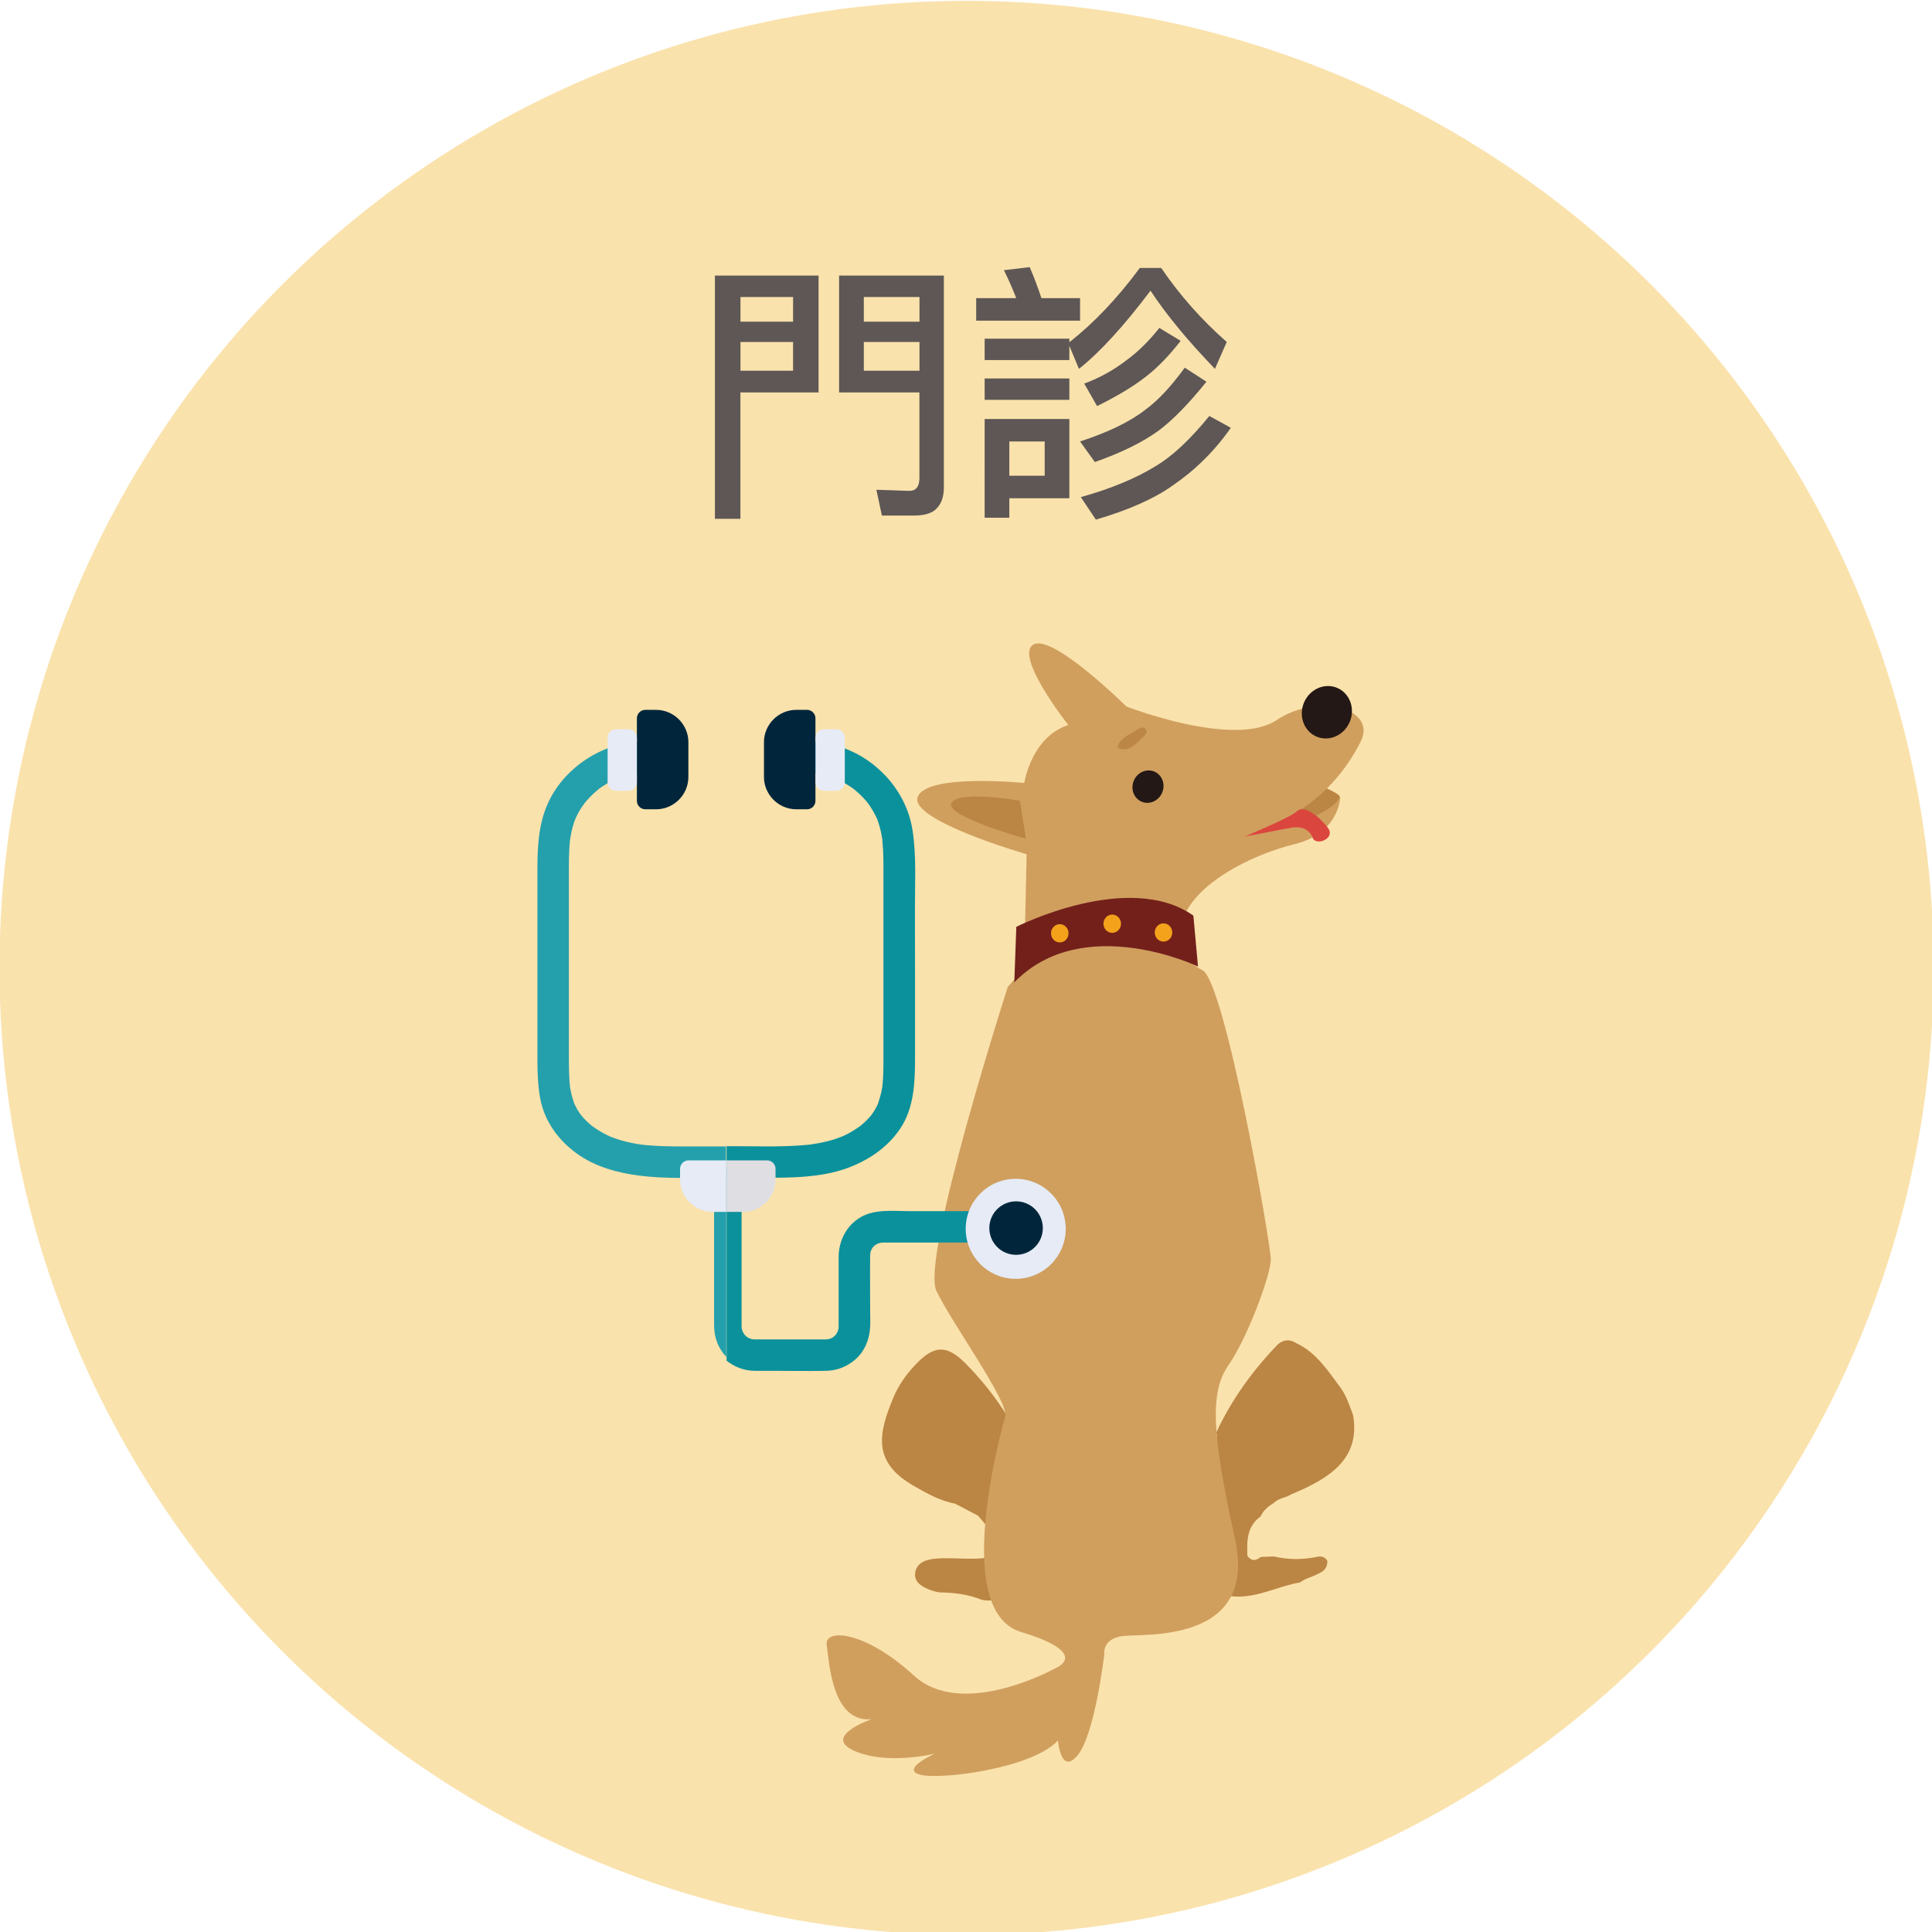 <?xml version="1.0" encoding="utf-8"?>
<svg version="1.1" xmlns="http://www.w3.org/2000/svg" xmlns:xlink="http://www.w3.org/1999/xlink" x="0px" y="0px" width="145" height="145"
	 viewBox="0 0 260 260" style="enable-background:new 0 0 260 260;" xml:space="preserve">
<style type="text/css">
	.st0{fill:#FAE2AC;}
	.st1{fill:#5E5756;}
	.st2{fill:#BB8544;}
	.st3{fill:#D09F5E;}
	.st4{fill:#231815;}
	.st5{fill:#DA463D;}
	.st6{fill:#BC8746;}
	.st7{fill:#73201B;}
	.st8{fill:#F4A11C;}
	.st9{fill:#24A0AC;}
	.st10{fill:#0B919C;}
	.st11{fill:#01263C;}
	.st12{fill:#E6EBF6;}
	.st13{fill:#DFDEE3;}
</style>
<g>
	<circle class="st0" cx="130.08" cy="130.26" r="130.15"/>
	<g>
		<path class="st1" d="M110.16,52.81H99.64v17.01h-3.43V37.09h13.95V52.81z M106.73,43.29v-3.32h-7.08v3.32H106.73z M106.73,49.89
			v-3.87h-7.08v3.87H106.73z M127.02,37.09v28.52c0,1.29-0.37,2.25-1.03,2.88c-0.59,0.59-1.59,0.89-2.99,0.89h-4.32l-0.74-3.47
			l4.46,0.15c0.85,0,1.29-0.55,1.33-1.59V52.81h-10.81V37.09h1.59H127.02z M123.74,43.29v-3.32h-7.49v3.32H123.74z M123.74,46.02
			h-7.49v3.87h7.49V46.02z"/>
		<path class="st1" d="M140.15,40.12h5.2v3.03h-13.98v-3.03h5.39c-0.52-1.33-1.07-2.58-1.66-3.76l3.47-0.41
			C139.12,37.2,139.63,38.57,140.15,40.12z M143.91,45.58v0.48c3.28-2.58,6.46-5.9,9.48-10h2.88c2.51,3.69,5.46,7.01,8.82,9.96
			l-1.59,3.62c-3.62-3.76-6.53-7.27-8.67-10.52c-3.62,4.8-6.83,8.3-9.63,10.52l-1.29-3.1v1.92h-11.4v-2.88H143.91z M143.91,50.93
			v2.88h-11.4v-2.88H143.91z M143.91,67.05h-8.08v2.62h-3.32V56.39h11.4V67.05z M140.59,64.02v-4.61h-4.76v4.61H140.59z
			 M162.36,51.37c-2.44,3.03-4.58,5.2-6.46,6.6c-2.14,1.55-4.98,2.95-8.56,4.21l-1.99-2.77c3.84-1.25,6.79-2.69,8.85-4.32
			c1.62-1.18,3.39-3.06,5.24-5.61L162.36,51.37z M165.64,57.57c-2.21,3.17-4.87,5.76-7.9,7.82c-2.44,1.73-5.87,3.25-10.26,4.54
			l-2.03-3.03c4.1-1.14,7.45-2.55,10.07-4.17c2.25-1.33,4.65-3.58,7.23-6.75L165.64,57.57z M158.89,45.87
			c-1.62,2.07-3.17,3.65-4.61,4.76c-1.73,1.37-3.95,2.69-6.64,4.02l-1.73-3.03c2.03-0.74,3.98-1.81,5.83-3.25
			c1.44-1.07,2.88-2.47,4.28-4.24L158.89,45.87z"/>
	</g>
	<g>
		<g>
			<path class="st2" d="M135.76,190.92c0.67,0.78,0.74,1.64,0.56,2.65c-0.86,4.75-0.6,9.55-0.69,14.34
				c-0.05,2.71,1.3,4.58,2.87,6.77c-1.57,0.08-2.82,0.15-4.07,0.21c-0.69,0.62-1.49,0.55-2.31,0.4c-1.8-0.72-3.69-0.97-5.63-0.99
				c-0.49-0.06-0.96-0.19-1.41-0.37c-1.05-0.42-2.09-1.02-1.92-2.27c0.19-1.36,1.45-1.77,2.63-1.89c2.7-0.26,5.43,0.34,8.12-0.35
				c0.3-0.59,0.16-1.18-0.02-1.77c-0.53-0.72-0.49-1.71-1.16-2.37c-0.37-0.43-0.74-0.87-1.1-1.3c-1.03-0.53-2.05-1.09-3.09-1.62
				c-2.05-0.38-3.85-1.4-5.61-2.42c-5.54-3.19-4.74-6.98-2.69-11.89c0.66-1.57,1.68-3.06,2.93-4.37c2.47-2.61,4.15-2.79,6.68-0.28
				C132.12,185.68,134.1,188.17,135.76,190.92z"/>
			<path class="st2" d="M174.98,212.95c-2.98,0.5-5.72,2.08-8.84,1.9c-0.67-0.06-1.34-0.13-2.24-0.21c2.38-2.97,2.61-5.85,1.21-9.24
				c-1.22-2.97-1.64-6.26-2.45-9.4c-0.34-1.32,1.5-1.89,1.02-3.22c2.08-4.46,4.92-8.38,8.34-11.91c0.78-0.61,1.59-0.66,2.42-0.12
				c2.74,1.29,4.29,3.76,6.01,6.06c0.77,1.12,1.19,2.4,1.65,3.66c0.97,5.82-3.09,8.46-8.31,10.62c-0.75,0.48-1.72,0.52-2.38,1.17
				c-0.74,0.46-1.4,1-1.77,1.82l0,0c-1.87,1.35-1.85,3.32-1.77,5.32c0.55,0.71,1.15,0.67,1.79,0.13c0.59-0.02,1.18-0.05,1.77-0.07
				c1.98,0.47,3.95,0.45,5.93,0.03c0.53-0.08,0.97,0.06,1.26,0.54c0.06,0.94-0.47,1.46-1.28,1.78
				C176.59,212.24,175.68,212.38,174.98,212.95z"/>
			<path class="st2" d="M179.47,108.85c0,0,0.92-1.06,0.84-1.61c-0.09-0.59-3.35-1.78-3.35-1.78l-3.98,4.26l4.61,1.05L179.47,108.85
				z"/>
			<path class="st3" d="M135.62,132.82c0,0-11.74,36.46-9.6,40.91s9.78,14.94,9.25,16.9s-7.29,26.15,2.13,28.99
				c9.43,2.85,4.8,4.8,4.8,4.8s-12.63,7.11-19.21,1.07c-6.58-6.05-12.09-6.4-11.74-4.09s0.71,10.49,6.05,9.96
				c0,0-6.76,2.31-2.31,4.27s10.85,0.36,10.85,0.36s-4.8,2.13-1.96,2.85c2.85,0.71,15.12-0.89,18.5-4.62c0,0,0.36,4.8,2.67,1.96
				s3.56-13.52,3.56-13.52s-0.36-2.13,2.49-2.49s18.26,1.08,15.09-13.15c-3.17-14.24-3.35-19.75-0.86-23.31
				c2.49-3.56,5.69-12.09,5.69-14.23s-6.23-37.71-9.25-38.95C158.74,129.26,149.67,116.46,135.62,132.82z"/>
			<g>
				<path class="st3" d="M137.93,125.17l0.23-10.21c0,0-15.96-4.6-14.65-7.75s14.33-1.84,14.33-1.84s0.94-6.19,5.93-7.8
					c0,0-7.26-9.19-4.74-10.81c2.52-1.62,12.56,8.32,12.56,8.32s14.5,5.63,20.19,1.84c5.69-3.79,13.58-1.53,11.34,2.88
					s-6.37,9.77-15.72,12.81c0,0,11.31-2,12.96-5.39c0,0-0.01,4.86-6.13,6.38c-6.13,1.52-13.69,5.47-15.13,10.41
					c0,0-4.75,1.93-13.78,2.85C138.79,127.52,137.93,125.17,137.93,125.17z"/>
				<path class="st2" d="M137.26,107.76c0,0-8.33-1.47-9.22,0.32c-0.9,1.78,10.02,4.79,10.02,4.79L137.26,107.76z"/>
				
					<ellipse transform="matrix(0.385 -0.923 0.923 0.385 21.369 223.736)" class="st4" cx="178.53" cy="95.84" rx="3.56" ry="3.34"/>
				
					<ellipse transform="matrix(0.385 -0.923 0.923 0.385 -2.666 207.68)" class="st4" cx="154.46" cy="105.84" rx="2.2" ry="2.07"/>
			</g>
			<path class="st5" d="M167.4,112.62c0,0,6.36-1.26,6.72-1.28c1.12-0.08,2.12,0.28,2.54,1.42c0.42,1.13,3.12,0.11,2.05-1.34
				c-1.07-1.45-3.2-3.19-4.16-2.25C173.72,109.99,167.4,112.62,167.4,112.62z"/>
			<path class="st6" d="M153.31,99.69c-0.68,0.67-1.36,1.25-2.36,1.15c-0.27-0.03-0.64-0.19-0.5-0.52c0.35-0.81,1.06-1.28,1.84-1.64
				c0.05-0.02,0.09-0.06,0.14-0.09c0.55-0.36,1.32-1.03,1.76-0.46C154.68,98.78,153.62,99.19,153.31,99.69z"/>
			<path class="st7" d="M136.5,132.2l0.27-7.47c0,0,15.12-7.65,23.83-1.51l0.62,6.85C161.23,130.06,145.75,122.68,136.5,132.2z"/>
			<ellipse class="st8" cx="142.62" cy="125.6" rx="1.18" ry="1.23"/>
			<ellipse class="st8" cx="149.68" cy="124.31" rx="1.18" ry="1.23"/>
			<ellipse class="st8" cx="156.58" cy="125.49" rx="1.18" ry="1.23"/>
		</g>
		<g>
			<path class="st9" d="M97.74,157.57c-0.93,0.24-1.64,1.03-1.64,2.05v17.7c0,0.67-0.02,1.33,0.07,2c0.17,1.27,0.74,2.4,1.57,3.28
				V157.57z"/>
			<path class="st10" d="M138.81,165.11c-0.05-1.15-0.93-2.12-2.12-2.12h-14.2c-2.16,0-4.7-0.32-6.64,0.8
				c-1.93,1.1-2.99,3.19-2.99,5.38v9.15c0,0.07,0,0.14,0,0.21c0,0.08-0.01,0.16-0.01,0.23c-0.03,0.11-0.05,0.22-0.08,0.33
				c-0.01,0.03-0.02,0.07-0.04,0.1c-0.04,0.08-0.08,0.16-0.12,0.23c-0.02,0.04-0.1,0.15-0.14,0.21c-0.02,0.02-0.03,0.03-0.04,0.04
				c-0.08,0.09-0.17,0.16-0.26,0.24c-0.02,0.02-0.04,0.03-0.05,0.04c-0.1,0.06-0.2,0.12-0.3,0.17c-0.13,0.03-0.25,0.08-0.38,0.11
				c-0.01,0-0.01,0-0.02,0c-0.1,0-0.21,0.02-0.3,0.02c-0.02,0-0.03,0-0.05,0c-0.12,0-0.24,0-0.36,0h-8.03c-0.36,0-0.72,0-1.08,0
				c-0.02,0-0.04,0-0.06,0c-0.07,0-0.13,0-0.2-0.01c-0.01,0-0.02,0-0.03,0c-0.11-0.03-0.22-0.05-0.33-0.08c-0.01,0-0.01,0-0.02-0.01
				c-0.08-0.05-0.19-0.08-0.26-0.12c-0.05-0.03-0.2-0.14-0.26-0.17c-0.02-0.01-0.03-0.03-0.04-0.04c-0.08-0.08-0.16-0.16-0.23-0.24
				c-0.06-0.11-0.14-0.21-0.2-0.32c-0.01-0.09-0.09-0.24-0.11-0.31c-0.02-0.08-0.03-0.17-0.05-0.25c0-0.04-0.01-0.08-0.01-0.13
				c0-0.14,0-0.29,0-0.43v-18.54c0-1.08-0.92-2.11-2.02-2.12v25.63c1.03,0.84,2.35,1.35,3.76,1.37c0.84,0.01,1.68,0,2.52,0
				c2.37,0,4.75,0.05,7.12,0c1.51-0.03,2.92-0.61,4.03-1.62c1.12-1.02,1.7-2.43,1.86-3.9c0.09-0.87,0.03-1.77,0.03-2.64
				c0-2.45-0.03-4.9,0-7.35c0-0.1,0.02-0.21,0.02-0.32c0-0.01,0-0.01,0-0.02c0.03-0.13,0.08-0.25,0.11-0.38
				c0.06-0.1,0.11-0.2,0.17-0.3c0.01-0.02,0.03-0.04,0.05-0.07c0.06-0.07,0.12-0.14,0.19-0.2c0.02-0.02,0.05-0.05,0.09-0.08
				c0.06-0.04,0.16-0.11,0.2-0.14c0.06-0.03,0.12-0.06,0.18-0.09c0.06-0.02,0.12-0.05,0.16-0.06c0.11-0.03,0.22-0.06,0.33-0.08
				c0.08,0,0.17-0.01,0.25-0.01c0.59-0.01,1.19,0,1.78,0h16.06C137.8,167.23,138.86,166.25,138.81,165.11z"/>
			<path class="st9" d="M97.74,154.28c-2.05,0-4.1,0-6.16,0c-1.52,0-3.05-0.03-4.57-0.17c-0.2-0.02-0.41-0.04-0.61-0.06
				c-0.03,0-0.06-0.01-0.09-0.01c-0.01,0-0.03,0-0.04-0.01c-0.4-0.06-0.81-0.13-1.21-0.21c-0.7-0.14-1.4-0.32-2.08-0.55
				c-0.27-0.09-0.53-0.19-0.8-0.29c-0.03-0.01-0.05-0.02-0.08-0.04c-0.15-0.07-0.3-0.14-0.45-0.21c-0.55-0.27-1.08-0.58-1.59-0.93
				c-0.13-0.09-0.25-0.18-0.38-0.27c-0.01-0.01-0.02-0.02-0.04-0.03c-0.25-0.21-0.49-0.42-0.73-0.65c-0.2-0.2-0.39-0.4-0.57-0.61
				c-0.07-0.08-0.13-0.17-0.21-0.26c-0.05-0.07-0.09-0.13-0.14-0.2c-0.16-0.23-0.3-0.47-0.43-0.71c-0.08-0.14-0.15-0.29-0.22-0.44
				c0-0.01-0.02-0.05-0.04-0.09c0.03,0.07,0.04,0.13-0.01-0.02c-0.02-0.04-0.04-0.08-0.04-0.08c0,0,0.01,0.02,0.02,0.05
				c0,0,0-0.01,0-0.01c-0.24-0.69-0.42-1.39-0.55-2.11c0-0.03-0.01-0.05-0.01-0.07c0-0.01,0-0.02,0-0.04
				c-0.02-0.2-0.04-0.39-0.06-0.59c-0.03-0.37-0.05-0.74-0.06-1.11c-0.03-0.74-0.03-1.49-0.03-2.23c0-3.28,0-6.56,0-9.83l0-9.83
				c0-1.65,0-3.31,0-4.96c0-1.54-0.02-3.09,0.15-4.63c0-0.03,0-0.06,0.01-0.1c0-0.01,0-0.02,0.01-0.04c0.03-0.2,0.06-0.41,0.1-0.61
				c0.07-0.38,0.16-0.75,0.26-1.12c0.08-0.29,0.17-0.57,0.28-0.85c0.03-0.07,0.06-0.15,0.09-0.22c0.03-0.07,0.06-0.13,0.09-0.2
				c0.26-0.54,0.56-1.07,0.91-1.56c0.07-0.11,0.15-0.21,0.22-0.31c0,0,0-0.01,0.01-0.01c0.2-0.24,0.4-0.48,0.62-0.71
				c0.4-0.42,0.82-0.8,1.27-1.17c0,0,0.01-0.01,0.01-0.01c0.13-0.09,0.25-0.18,0.38-0.27c0.24-0.16,0.49-0.32,0.74-0.47
				c0.25-0.15,0.51-0.29,0.77-0.42c0.12-0.06,0.24-0.12,0.36-0.17c0.03-0.01,0.05-0.03,0.07-0.03c0.56-0.22,1.12-0.4,1.7-0.54
				c0.26-0.06,0.52-0.11,0.79-0.16c0.02,0,0.04-0.01,0.06-0.01c0.12-0.01,0.25-0.03,0.37-0.04c0.58-0.04,1.16-0.04,1.74,0.01
				c1.11,0.09,2.17-1.04,2.12-2.12c-0.05-1.22-0.93-2.02-2.12-2.12c-5.43-0.43-10.99,2.81-13.51,7.6c-1.55,2.95-1.74,6.24-1.74,9.52
				c0,3.4,0,6.8,0,10.19l0,10.3c0,1.69,0,3.37,0,5.06c0,1.7,0.05,3.38,0.33,5.06c0.53,3.18,2.35,5.75,4.91,7.63
				c2.49,1.83,5.53,2.65,8.55,3.03c3.5,0.44,7.09,0.27,10.61,0.27c0.33,0,0.66,0,0.98,0V154.28z M76.75,112.95
				c0-0.04,0.01-0.09,0.02-0.12C76.77,112.84,76.76,112.9,76.75,112.95z M86.27,154.03c-0.04,0-0.09-0.01-0.13-0.02
				C86.15,154.01,86.21,154.02,86.27,154.03z"/>
			<path class="st10" d="M123.13,121.92c0-3.41,0.2-6.89-0.34-10.28c-0.89-5.57-5.41-10.2-10.88-11.46
				c-1.31-0.3-2.68-0.44-4.02-0.33c-1.1,0.09-2.17,0.91-2.12,2.12c0.05,1.07,0.93,2.21,2.12,2.12c0.58-0.05,1.16-0.05,1.74-0.01
				c0.12,0.01,0.23,0.02,0.35,0.03c0.03,0,0.06,0.01,0.08,0.01c0.29,0.05,0.57,0.11,0.85,0.17c0.55,0.13,1.08,0.32,1.61,0.52
				c0.03,0.01,0.07,0.03,0.1,0.04c0.12,0.06,0.24,0.11,0.36,0.17c0.28,0.14,0.56,0.29,0.83,0.45c0.23,0.14,0.46,0.28,0.68,0.43
				c0.13,0.09,0.26,0.18,0.38,0.27c0.01,0.01,0.01,0.01,0.02,0.01c0.01,0.01,0.02,0.02,0.03,0.02c0.45,0.37,0.88,0.76,1.28,1.19
				c0.2,0.21,0.39,0.43,0.57,0.66c0,0,0.01,0.01,0.01,0.01c0.1,0.14,0.2,0.28,0.3,0.42c0.32,0.48,0.61,0.99,0.86,1.51
				c0.02,0.05,0.04,0.09,0.06,0.14c0.03,0.07,0.06,0.15,0.09,0.22c0.11,0.31,0.21,0.62,0.3,0.94c0.09,0.34,0.17,0.68,0.24,1.03
				c0.04,0.2,0.07,0.4,0.1,0.61c0.01,0.04,0.01,0.07,0.01,0.08c0,0.05,0,0.1,0.01,0.15c0.16,1.57,0.14,3.15,0.14,4.72
				c0,3.25,0,6.49,0,9.74c0,3.28,0,6.56,0,9.83c0,1.65,0,3.31,0,4.96c0,0.74,0,1.48-0.03,2.22c-0.01,0.34-0.03,0.68-0.06,1.02
				c-0.01,0.18-0.03,0.36-0.05,0.54c0-0.01-0.03,0.2-0.04,0.24c-0.12,0.73-0.33,1.41-0.56,2.11c0,0.01-0.01,0.03-0.01,0.04
				c-0.02,0.04-0.04,0.07-0.05,0.1c-0.06,0.13-0.12,0.25-0.19,0.37c-0.14,0.26-0.3,0.52-0.47,0.77c-0.03,0.05-0.07,0.1-0.1,0.15
				c-0.07,0.08-0.13,0.17-0.2,0.25c-0.21,0.25-0.44,0.48-0.67,0.71c-0.2,0.19-0.41,0.37-0.63,0.56c-0.02,0.01-0.03,0.02-0.04,0.03
				c-0.01,0.01-0.02,0.02-0.03,0.02c-0.13,0.1-0.27,0.19-0.4,0.28c-0.51,0.34-1.04,0.65-1.59,0.92c-0.13,0.06-0.26,0.12-0.39,0.18
				c-0.03,0.02-0.07,0.03-0.1,0.04c-0.28,0.1-0.56,0.21-0.84,0.31c-0.69,0.23-1.39,0.4-2.1,0.54c-0.37,0.07-0.75,0.13-1.12,0.19
				c-0.02,0-0.03,0-0.04,0.01c-0.03,0-0.06,0-0.09,0.01c-0.23,0.03-0.46,0.05-0.7,0.07c-3.21,0.29-6.48,0.16-9.7,0.16
				c-0.3,0-0.61,0-0.91,0v4.24c2.28,0,4.56,0.01,6.83,0c3.22-0.03,6.58-0.21,9.62-1.37c2.78-1.06,5.27-2.76,6.94-5.27
				c1.85-2.79,1.97-6.2,1.97-9.44c0-3.4,0-6.81,0-10.21L123.13,121.92z M118.71,112.82c0.02,0.05,0.02,0.12,0.03,0.18
				C118.73,112.94,118.71,112.83,118.71,112.82z M109.21,154.03c0.06-0.01,0.12-0.02,0.13-0.02
				C109.3,154.02,109.26,154.02,109.21,154.03z M118.18,148.52c0.01-0.02,0.02-0.04,0.02-0.06
				C118.2,148.49,118.19,148.5,118.18,148.52z"/>
			<g>
				<path class="st11" d="M88.29,108.91h-1.45c-0.62,0-1.13-0.51-1.13-1.13V96.66c0-0.62,0.51-1.13,1.13-1.13h1.45
					c2.39,0,4.35,1.96,4.35,4.35v4.69C92.64,106.95,90.68,108.91,88.29,108.91z"/>
			</g>
			<g>
				<path class="st11" d="M107.16,108.91h1.45c0.62,0,1.13-0.51,1.13-1.13V96.66c0-0.62-0.51-1.13-1.13-1.13h-1.45
					c-2.39,0-4.35,1.96-4.35,4.35v4.69C102.82,106.95,104.77,108.91,107.16,108.91z"/>
			</g>
			<g>
				<path class="st12" d="M97.74,156.16h-5.09c-0.62,0-1.13,0.51-1.13,1.13v1.45c0,2.39,1.96,4.35,4.35,4.35h1.87V156.16z"/>
			</g>
			<g>
				<path class="st13" d="M103.24,156.16h-5.47v6.93h2.25c2.39,0,4.35-1.96,4.35-4.35v-1.45
					C104.37,156.67,103.86,156.16,103.24,156.16z"/>
			</g>
			<g>
				<circle class="st12" cx="136.69" cy="165.37" r="6.73"/>
			</g>
			<g>
				<circle class="st11" cx="136.74" cy="165.27" r="3.6"/>
			</g>
			<path class="st12" d="M84.58,106.42H82.9c-0.62,0-1.13-0.51-1.13-1.13v-6.02c0-0.62,0.51-1.13,1.13-1.13h1.68
				c0.62,0,1.13,0.51,1.13,1.13v6.02C85.71,105.91,85.2,106.42,84.58,106.42z"/>
			<path class="st12" d="M112.56,106.42h-1.68c-0.62,0-1.13-0.51-1.13-1.13v-6.02c0-0.62,0.51-1.13,1.13-1.13h1.68
				c0.62,0,1.13,0.51,1.13,1.13v6.02C113.69,105.91,113.18,106.42,112.56,106.42z"/>
		</g>
	</g>
</g>
</svg>
